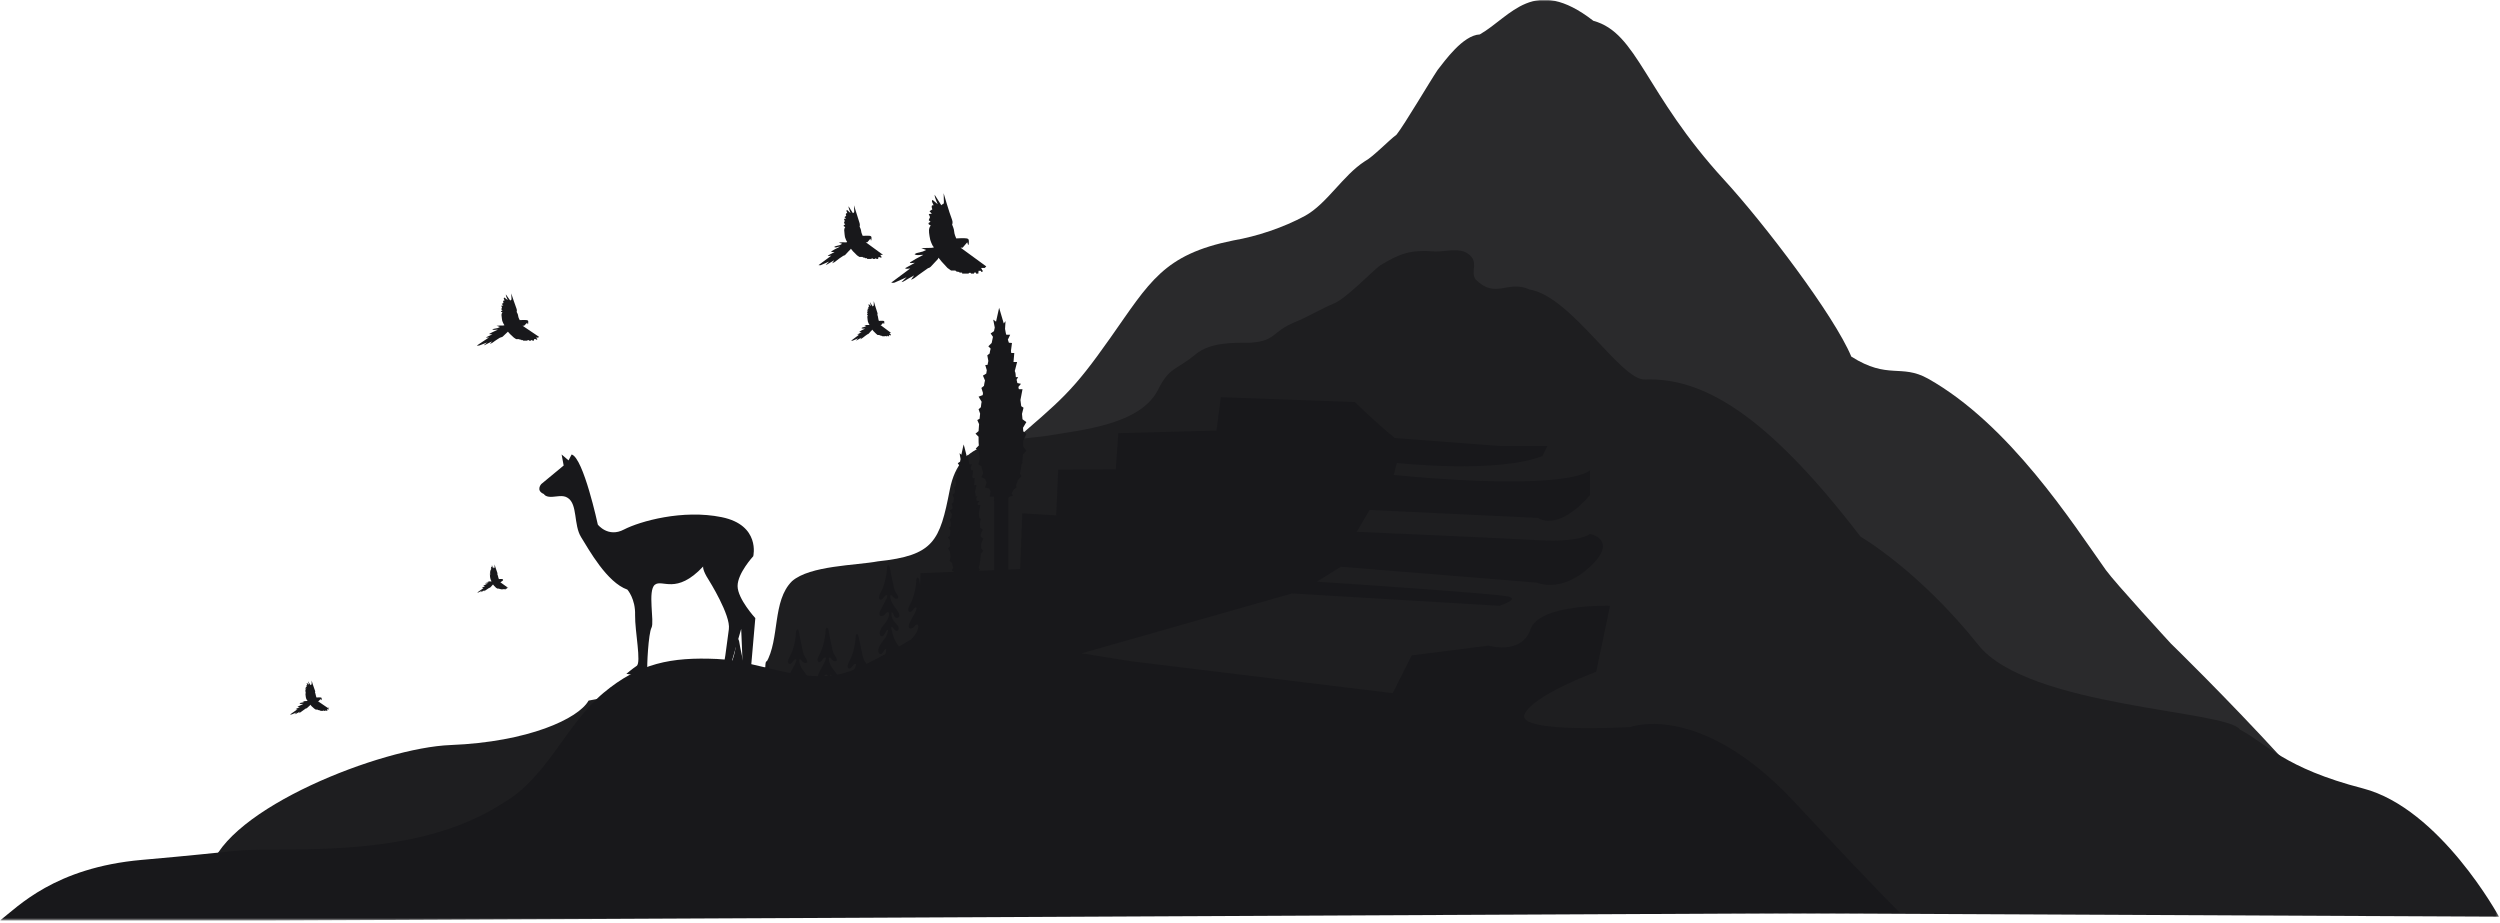 <svg width="802" height="296" viewBox="0 0 802 296" fill="none" xmlns="http://www.w3.org/2000/svg">
<mask id="mask0_148_285" style="mask-type:luminance" maskUnits="userSpaceOnUse" x="0" y="0" width="802" height="296">
<path d="M801.67 0H0V295.3H801.67V0Z" fill="white"/>
</mask>
<g mask="url(#mask0_148_285)">
<path d="M576.754 139.532C574.776 139.614 573.622 139.614 573.622 139.614C574.364 139.532 575.435 139.532 576.754 139.532Z" fill="#2A2A2C"/>
<path d="M782.549 293.652L619.446 292.828L323.322 146.29V143.076C340.877 127.994 344.008 125.686 356.206 108.378C368.816 90.494 373.184 81.675 395.601 77.142C403.266 75.824 411.673 73.022 418.678 69.23C425.684 65.357 430.794 56.291 437.799 51.758C440.354 50.439 445.464 45.082 448.019 43.187C450.574 39.972 458.65 26.209 461.205 22.417C463.431 19.615 469.282 11.291 474.722 11.044C484.777 5.275 492.029 -8.159 511.15 6.676C525.408 10.549 527.469 29.753 553.1 57.692C566.04 71.785 588.457 101.29 593.897 114.395C605.765 121.895 609.803 116.62 618.539 121.483C644.748 136.235 664.858 167.801 675.572 182.883C678.539 187.004 696.423 206.455 696.423 206.455C696.423 206.455 714.473 224.009 732.028 243.213C741.423 247.086 782.549 293.652 782.549 293.652Z" fill="#2A2A2C"/>
<path d="M245.767 214.119L188.817 224.751C185.603 230.52 169.532 238.02 144.559 239.009C122.389 239.833 72.692 259.366 67.417 278.981C67.417 278.981 65.274 273.542 7.088 291.179C94.862 288.295 245.767 287.883 198.295 291.179C185.521 291.179 801.67 294.064 801.67 294.064C801.67 294.064 782.796 259.366 758.071 252.938C732.604 246.344 727.083 238.515 718.594 234.064C714.638 227.801 650.682 226.976 634.693 206.949C615.49 182.883 596.864 172.169 596.864 172.169C566.205 132.114 545.848 121.153 527.798 121.73C520.134 122.389 504.062 95.027 490.711 92.884C483.705 89.67 479.832 96.098 473.403 89.67C471.508 87.115 474.722 83.9 470.848 81.346C468.293 79.45 463.843 80.686 460.628 80.686C452.304 80.027 449.09 81.346 442.744 85.137C440.189 87.032 431.37 96.263 427.579 97.499C424.365 98.818 418.596 102.115 415.382 103.351C407.717 106.565 409.53 109.285 401.206 109.944C395.437 109.944 388.266 109.779 383.569 113.653C377.058 119.01 375.162 117.609 371.371 125.274C365.602 136.153 347.552 137.884 335.437 139.862C321.344 141.757 307.91 140.521 304.696 157.087C301.481 173.653 299.586 178.186 281.619 180.081C274.613 181.4 259.861 181.4 254.092 186.427C247.663 192.773 250.218 204.971 245.767 212.636" fill="#1E1E20"/>
<path d="M240.74 216.262L242.306 198.295C242.306 198.295 236.619 192.114 236.619 187.993C236.619 183.872 241.647 178.433 241.647 178.433C241.647 178.433 244.037 168.46 231.509 165.905C218.982 163.35 205.301 167.224 200.191 169.861C195.081 172.581 191.784 168.295 191.784 168.295C191.784 168.295 187.169 146.867 183.378 145.796L182.389 147.691L180.163 145.796L180.823 149.34L173.653 155.274C173.653 155.274 171.757 157.334 174.477 158.488C174.477 158.488 174.889 159.394 176.702 159.394C178.515 159.394 180.576 158.653 182.141 159.724C185.356 161.785 183.955 168.378 186.427 172.334C188.9 176.29 194.669 186.839 201.262 189.147C201.262 189.147 203.9 192.114 203.735 197.306C203.652 202.499 205.795 212.636 204.229 213.625C202.746 214.614 200.933 216.18 200.933 216.18C200.933 216.18 207.856 217.251 207.691 215.603C207.443 213.872 208.02 203.158 209.009 201.345C209.998 199.449 207.691 189.477 210.081 187.581C212.471 185.685 216.921 190.96 225.575 181.729C225.575 181.729 225.246 182.801 227.388 186.098C227.388 186.098 234.476 197.389 233.817 201.839C233.158 206.207 232.333 215.356 231.18 215.768C230.108 216.18 227.883 218.323 227.883 218.323H232.993L237.773 201.757L238.267 213.707L236.372 215.685L240.74 216.262Z" fill="#18181B"/>
<path d="M313.02 143.9L314.009 142.911C313.926 142.252 313.926 141.592 313.926 140.933C313.926 140.686 313.926 140.438 313.926 140.109L312.937 139.12L313.926 138.296C314.009 137.554 314.009 136.812 314.091 136.07L313.514 134.752L314.256 134.34C314.338 133.845 314.338 133.186 314.421 132.691L313.926 131.29L314.668 130.631C314.75 130.136 314.75 129.477 314.915 128.9L313.926 127.252L315.245 126.757C315.327 126.51 315.327 126.263 315.327 126.015L314.833 124.45L315.657 123.79C315.739 123.213 315.822 122.636 315.987 122.059L315.327 120.494L316.399 119.834C316.481 119.505 316.481 119.092 316.564 118.763L316.069 117.114L316.811 117.032C316.893 116.62 316.976 116.208 317.058 115.796L316.728 113.983L317.47 113.406C317.553 112.911 317.635 112.334 317.8 111.84L317.058 111.098L318.13 110.027C318.212 109.367 318.459 108.708 318.542 108.049L317.8 106.977L318.871 106.235C318.954 105.823 319.036 105.494 319.119 105.082L318.624 102.527L319.531 103.186C320.108 100.466 320.52 98.736 320.52 98.736C320.52 98.736 321.097 100.631 322.003 103.763L322.58 103.021L322.415 105.494C322.498 105.988 322.745 107.389 322.827 107.389H324.064L323.322 108.955C323.404 109.285 323.487 109.532 323.651 109.944L324.64 110.027L324.311 112.582C324.393 112.746 324.393 113.241 324.393 113.241H325.382L325.135 116.125H326.289L325.547 119.01C325.629 119.505 325.794 119.092 325.877 120.988H326.618L326.124 121.812C326.206 122.224 326.289 122.389 326.371 122.884L327.525 123.131L326.701 124.12C326.783 124.614 326.783 124.862 326.948 124.862H328.02L327.36 128.323C327.443 128.9 327.525 129.724 327.607 130.301L328.349 130.796L327.855 132.774C327.937 133.351 327.937 133.928 328.02 134.504L329.256 135.411L328.184 137.224C328.184 137.554 328.267 137.966 328.267 138.378L329.256 139.202L328.267 141.427C328.267 142.004 328.267 142.581 328.267 143.241L329.256 144.642L328.184 145.796C328.102 146.62 328.02 147.444 327.937 148.186L328.102 148.433L327.772 148.845C327.607 149.916 327.443 150.905 327.195 151.894L327.69 152.801L326.536 154.037C326.371 154.614 326.124 155.191 325.959 155.603L326.124 156.427L325.3 156.922C325.053 157.416 324.805 157.828 324.558 158.241L324.97 158.982L323.734 159.394C323.404 159.724 323.157 159.889 322.91 160.136L323.239 160.631H322.168C321.179 161.62 320.602 161.784 320.602 161.784C320.602 161.784 320.272 161.62 319.778 160.631H318.789L319.119 159.806C319.036 159.642 318.871 159.477 318.789 159.312H317.47L317.8 157.664C317.635 157.334 317.47 157.004 317.305 156.675L315.987 156.427L316.481 154.779C316.399 154.449 316.152 154.037 316.069 153.708L314.833 153.048L315.41 151.812C315.163 151.07 314.998 150.411 314.833 149.587L313.844 148.927L314.338 147.197C314.256 146.455 314.091 145.631 314.009 144.724L313.02 143.9Z" fill="#18181B"/>
<path d="M304.119 175.96L304.778 175.218C304.778 174.724 304.696 174.229 304.696 173.735C304.696 173.57 304.696 173.323 304.696 173.158L304.036 172.416L304.778 171.839C304.778 171.345 304.86 170.768 304.86 170.191L304.448 169.202L304.943 168.872C305.025 168.46 305.025 168.048 305.025 167.636L304.696 166.647L305.19 166.153C305.272 165.74 305.272 165.328 305.355 164.916L304.613 163.68L305.52 163.268C305.52 163.103 305.602 162.938 305.602 162.773L305.272 161.62L305.849 161.125C305.932 160.713 305.932 160.301 306.014 159.806L305.52 158.653L306.261 158.158C306.344 157.911 306.344 157.664 306.344 157.416L306.014 156.18L306.509 156.098C306.591 155.768 306.591 155.438 306.674 155.109L306.426 153.708L306.921 153.213C307.003 152.801 307.003 152.471 307.168 152.059L306.674 151.565L307.415 150.823C307.498 150.328 307.58 149.834 307.745 149.339L307.25 148.598L307.992 148.103C308.075 147.774 308.075 147.526 308.157 147.279L307.827 145.383L308.404 145.878C308.816 143.818 309.146 142.581 309.146 142.581C309.146 142.581 309.558 143.982 310.135 146.372L310.547 145.878L310.712 147.526C310.794 147.938 310.877 148.927 311.042 148.927H311.866L311.371 150.081C311.454 150.328 311.454 150.493 311.536 150.823L312.195 150.905L311.948 152.883C311.948 152.966 312.031 153.378 312.031 153.378H312.69L312.525 155.603H313.267L312.772 157.746C312.855 158.158 312.855 157.828 313.02 159.23H313.514L313.184 159.889C313.267 160.219 313.267 160.383 313.349 160.631L314.173 160.795L313.597 161.537C313.679 161.867 313.679 162.032 313.761 162.032H314.503L314.009 164.669C314.091 165.081 314.091 165.74 314.173 166.153L314.668 166.482L314.338 167.966C314.421 168.378 314.421 168.872 314.421 169.284L315.327 169.944L314.586 171.345C314.586 171.674 314.586 171.839 314.668 172.169L315.41 172.828L314.75 174.477C314.75 174.971 314.75 175.383 314.75 175.795L315.41 176.784L314.668 177.609C314.586 178.268 314.586 178.845 314.503 179.422L314.586 179.587L314.421 179.916C314.338 180.74 314.173 181.482 314.009 182.141L314.338 182.801L313.597 183.707C313.514 184.119 313.267 184.532 313.184 184.861L313.267 185.521L312.69 185.933C312.525 186.262 312.36 186.592 312.195 186.922L312.525 187.499L311.619 187.828C311.454 188.158 311.206 188.158 311.042 188.323L311.289 188.652H310.547C309.888 189.394 309.393 189.477 309.393 189.477C309.393 189.477 309.146 189.394 308.816 188.652H308.157L308.322 188.075C308.239 187.993 308.157 187.828 308.075 187.746H307.168L307.415 186.51C307.333 186.262 307.168 186.015 307.086 185.768L306.179 185.603L306.509 184.367C306.426 184.119 306.344 183.872 306.179 183.543L305.355 183.048L305.767 182.059C305.685 181.565 305.437 180.988 305.355 180.493L304.613 179.999L304.943 178.68C304.86 178.103 304.778 177.444 304.696 176.867L304.119 175.96Z" fill="#18181B"/>
<path d="M318.954 154.532H323.487V186.592H318.954V154.532Z" fill="#18181B"/>
<path d="M447.442 140.521C440.436 134.752 434.667 128.983 434.667 128.983L391.645 127.417L390.244 138.131L358.761 138.955L357.937 150.576L339.475 150.658L338.816 165.328L327.937 164.669L327.278 182.554L295.3 183.872L294.641 203.735C294.641 203.735 277.992 213.954 270.987 215.85C257.553 219.724 243.46 211.976 230.026 211.399C215.356 210.74 205.053 212.718 193.597 222.279C181.482 232.498 175.713 249.146 161.62 257.471C139.862 271.564 112.169 272.553 87.692 272.553C74.093 272.553 78.461 272.965 45.494 275.85C17.555 278.322 5.769 290.849 0 295.3C45.329 295.3 32.637 295.3 87.692 295.3L609.556 292.827C609.556 292.827 605.93 289.696 575.6 257.223C545.271 224.751 522.936 233.24 522.936 233.24C522.936 233.24 486.507 235.383 489.062 229.202C491.617 223.02 512.057 215.52 512.057 215.52L516.507 194.339C516.507 194.339 493.842 193.597 490.958 201.922C488.073 210.246 477.524 207.114 477.524 207.114L452.881 210.246L446.782 222.361L362.964 212.141L346.975 209.586L414.475 190.383L480.985 194.339C480.985 194.339 487.661 192.279 483.87 191.372C479.996 190.383 422.469 186.592 422.469 186.592L430.134 181.812L493.101 186.922C493.101 186.922 500.766 190.466 510.079 181.812C519.392 173.158 510.079 171.262 510.079 171.262C510.079 171.262 507.194 173.982 494.09 173.323C480.985 172.581 435.244 170.603 435.244 170.603L439.365 163.598L493.43 166.153C493.43 166.153 499.529 170.933 510.079 158.817V150.823C510.079 150.823 504.969 157.828 447.112 152.389L448.101 148.515C448.101 148.515 480.079 152.059 494.832 146.29L496.397 143.076H481.068L447.442 140.521Z" fill="#18181B"/>
<path d="M163.103 188.652L160.466 186.757H160.713L161.208 186.18L161.29 186.427C161.29 186.427 161.372 186.51 161.372 186.262C161.372 186.015 161.455 185.85 161.125 185.768C160.878 185.685 160.054 185.768 160.054 185.768C160.054 185.768 159.807 185.273 159.807 185.026C159.807 184.779 159.559 184.284 159.559 184.284C159.559 184.284 159.642 184.12 159.559 183.79C159.23 182.966 158.653 181.07 158.653 181.07C158.653 181.07 158.653 181.729 158.653 181.977C158.653 182.224 158.488 182.224 158.488 182.224L158.405 182.306L157.746 181.235C157.746 181.235 157.746 181.4 157.911 181.729C158.076 182.141 158.076 182.141 158.076 182.141L157.581 181.729C157.581 181.729 157.499 181.812 157.499 181.977C157.581 182.141 157.664 182.306 157.664 182.306C157.664 182.306 157.499 182.306 157.499 182.389C157.416 182.554 157.581 182.718 157.581 182.718L157.252 182.883L157.499 183.13H157.169L157.334 183.46L157.169 183.79L157.334 183.955L157.087 184.119V184.202L157.334 184.284C157.334 184.284 157.169 184.449 157.169 184.696C157.169 185.026 157.334 185.685 157.334 185.685C157.334 185.685 157.499 186.262 157.664 186.427C157.829 186.592 157.004 186.51 157.004 186.51H156.345L156.839 186.674L156.51 186.839L155.85 187.004L155.603 187.087C155.603 187.087 155.686 187.169 155.933 187.169C156.18 187.169 156.51 187.169 156.51 187.169L155.686 187.581L155.191 187.828C155.191 187.828 154.861 187.993 155.274 187.993C155.603 187.993 155.603 187.993 155.603 187.993L154.614 188.57C154.614 188.57 154.697 188.652 154.861 188.652C155.109 188.652 155.109 188.652 155.109 188.652L153.131 190.054C153.131 190.054 153.378 190.136 153.46 190.054C153.625 189.971 154.697 189.477 154.697 189.477L154.202 189.971C154.202 189.971 154.367 189.971 154.449 189.889C154.532 189.806 155.521 189.312 155.521 189.312L155.191 189.724C155.191 189.724 155.521 189.559 155.603 189.477C155.686 189.394 156.345 188.982 156.345 188.982L156.839 188.652L157.004 188.57C157.087 188.57 157.169 188.57 157.334 188.405C157.499 188.24 158.076 187.581 158.076 187.581L158.158 187.499L158.488 187.911L159.147 188.57L159.559 188.817H159.971C159.971 188.817 160.054 188.9 160.219 188.9C160.383 188.9 160.383 188.982 160.383 188.982C160.383 188.982 160.548 188.982 160.631 188.982C160.713 188.982 160.631 189.065 160.631 189.065H160.878H161.125H161.29L161.372 188.982H161.537V189.065H161.867V188.982H162.032V189.065H162.279V188.817H162.444H162.526V188.9H162.691V188.817V188.735H162.609V188.652H162.526V188.57H162.856L163.103 188.652Z" fill="#18181B"/>
<path d="M172.911 108.049L167.636 104.505H168.131L169.12 103.516L169.284 104.01C169.284 104.01 169.449 104.093 169.449 103.598C169.449 103.104 169.614 102.774 168.955 102.692C168.46 102.609 166.73 102.692 166.73 102.692C166.73 102.692 166.235 101.785 166.235 101.373C166.235 100.878 165.741 100.054 165.741 100.054C165.741 100.054 165.905 99.725 165.741 99.148C165.164 97.664 164.01 94.12 164.01 94.12C164.01 94.12 164.092 95.356 164.092 95.851C164.092 96.346 163.845 96.263 163.845 96.263L163.68 96.428L162.279 94.45C162.279 94.45 162.197 94.697 162.526 95.439C162.938 96.263 162.856 96.263 162.856 96.263L161.784 95.439C161.784 95.439 161.537 95.604 161.62 95.851C161.784 96.098 161.867 96.428 161.867 96.428C161.867 96.428 161.62 96.346 161.455 96.51C161.29 96.758 161.537 97.17 161.537 97.17L160.96 97.499L161.455 97.994L160.795 98.076L161.043 98.653L160.795 99.23L161.208 99.56L160.713 99.807V99.972L161.208 100.219C161.208 100.219 160.878 100.466 160.878 101.043C160.878 101.62 161.125 102.939 161.125 102.939C161.125 102.939 161.537 104.01 161.784 104.258C162.032 104.505 160.548 104.422 160.548 104.422L159.312 104.505L160.383 104.917L159.642 105.247L158.405 105.494L157.911 105.659C157.911 105.659 158.076 105.823 158.57 105.823C159.065 105.741 159.724 105.741 159.724 105.741L158.158 106.483L157.169 106.977C157.169 106.977 156.592 107.225 157.334 107.225C157.993 107.225 157.993 107.225 157.993 107.225L155.933 108.214C155.933 108.214 156.015 108.378 156.427 108.296C156.922 108.214 156.922 108.214 156.922 108.214L152.966 110.851C152.966 110.851 153.46 110.933 153.708 110.851C153.955 110.768 156.263 109.862 156.263 109.862L155.191 110.768C155.191 110.768 155.603 110.686 155.686 110.604C155.768 110.521 157.828 109.532 157.828 109.532L157.169 110.356C157.169 110.356 157.746 110.109 157.993 109.944C158.158 109.779 159.394 108.955 159.394 108.955L160.301 108.378C160.301 108.378 160.631 108.214 160.713 108.214C160.795 108.131 161.043 108.214 161.29 107.966C161.537 107.719 162.773 106.565 162.773 106.565L162.938 106.4L163.598 107.142L164.834 108.296L165.576 108.79H166.482C166.482 108.79 166.647 108.955 166.977 108.955C167.389 108.955 167.224 109.12 167.224 109.12C167.224 109.12 167.636 109.12 167.719 109.12C167.883 109.12 167.801 109.285 167.801 109.285H168.295H168.79H169.12L169.284 109.12H169.697V109.285H170.356V109.12H170.768V109.285H171.262L171.345 108.79H171.757H171.922L172.004 108.955H172.334V108.79V108.626H172.169V108.461H172.004V108.296H172.664L172.911 108.049Z" fill="#18181B"/>
<path d="M105.329 227.224L101.95 224.916H102.197L102.856 224.257L103.021 224.586C103.021 224.586 103.186 224.669 103.186 224.339C103.186 224.009 103.268 223.844 102.939 223.762C102.692 223.68 101.538 223.762 101.538 223.762C101.538 223.762 101.29 223.185 101.29 222.938C101.29 222.691 101.043 222.114 101.043 222.114C101.043 222.114 101.208 221.949 101.043 221.537C100.631 220.548 99.972 218.323 99.972 218.323C99.972 218.323 99.972 219.147 99.972 219.394C99.972 219.641 99.807 219.641 99.807 219.641L99.642 219.806L98.818 218.57C98.818 218.57 98.818 218.735 98.983 219.147C99.23 219.641 99.148 219.641 99.148 219.641L98.488 219.147C98.488 219.147 98.323 219.229 98.406 219.394C98.571 219.559 98.571 219.806 98.571 219.806C98.571 219.806 98.406 219.724 98.323 219.888C98.241 220.053 98.406 220.301 98.406 220.301L97.994 220.465L98.323 220.795H97.911L98.076 221.125L97.911 221.537L98.159 221.702L97.911 221.866V222.031L98.159 222.196C98.159 222.196 97.994 222.361 97.994 222.691C97.994 223.02 98.159 223.927 98.159 223.927C98.159 223.927 98.406 224.669 98.653 224.751C98.818 224.916 97.829 224.916 97.829 224.916H97.005L97.664 225.163L97.17 225.328L96.345 225.493L96.098 225.658C96.098 225.658 96.181 225.822 96.593 225.822C96.922 225.822 97.335 225.822 97.335 225.822L96.263 226.317L95.604 226.647C95.604 226.647 95.192 226.811 95.686 226.811C96.181 226.811 96.181 226.811 96.181 226.811L94.862 227.471C94.862 227.471 94.944 227.553 95.192 227.553C95.439 227.553 95.521 227.471 95.521 227.471L93.049 229.202C93.049 229.202 93.296 229.284 93.543 229.202C93.708 229.119 95.192 228.542 95.192 228.542L94.532 229.119C94.532 229.119 94.779 229.119 94.862 229.037C94.944 228.954 96.263 228.295 96.263 228.295L95.851 228.789C95.851 228.789 96.263 228.625 96.345 228.542C96.51 228.46 97.252 227.883 97.252 227.883L97.829 227.471C97.829 227.471 97.994 227.306 98.076 227.306C98.159 227.306 98.241 227.306 98.488 227.141C98.653 226.976 99.477 226.235 99.477 226.235L99.56 226.07L99.972 226.564L100.796 227.306L101.29 227.636H101.867C101.867 227.636 101.95 227.8 102.197 227.8C102.444 227.8 102.362 227.883 102.362 227.883C102.362 227.883 102.609 227.883 102.692 227.883C102.774 227.883 102.774 228.048 102.774 228.048H103.104H103.433H103.598L103.681 227.965H103.928V228.048H104.422V227.883H104.67V228.048H104.999V227.471H105.246H105.329V227.636H105.494V227.471V227.388H105.329V227.224H105.164V227.059H105.659L105.329 227.224Z" fill="#18181B"/>
<path d="M316.399 85.466L308.157 79.45H308.816L310.3 77.719L310.547 78.543C310.547 78.543 310.794 78.708 310.794 77.966C310.794 77.225 310.959 76.648 310.135 76.483C309.476 76.318 306.756 76.483 306.756 76.483C306.756 76.483 306.097 74.999 306.097 74.258C306.097 73.516 305.437 72.032 305.437 72.032C305.437 72.032 305.767 71.456 305.437 70.549C304.448 67.994 302.718 61.977 302.718 61.977C302.718 61.977 302.8 64.12 302.8 64.862C302.8 65.604 302.305 65.522 302.305 65.522L301.976 65.851L299.833 62.472C299.833 62.472 299.751 62.884 300.245 64.12C300.822 65.439 300.822 65.522 300.822 65.522L299.174 64.12C299.174 64.12 298.844 64.368 299.009 64.78C299.256 65.274 299.503 65.851 299.503 65.851C299.503 65.851 299.091 65.769 298.926 66.016C298.762 66.428 299.091 67.17 299.091 67.17L298.185 67.747L298.926 68.571L297.937 68.653L298.349 69.642L297.937 70.631L298.514 71.126L297.855 71.538L297.937 71.95L298.597 72.362C298.597 72.362 298.102 72.774 298.02 73.763C297.937 74.752 298.432 76.977 298.432 76.977C298.432 76.977 299.009 78.791 299.503 79.203C299.998 79.615 297.525 79.532 297.525 79.532L295.547 79.615L297.113 80.192L296.042 80.686L294.064 81.181L293.404 81.51C293.404 81.51 293.569 81.84 294.476 81.84C295.3 81.758 296.207 81.758 296.207 81.758L293.734 83.076L292.251 83.983C292.251 83.983 291.344 84.395 292.415 84.395C293.487 84.312 293.487 84.312 293.487 84.312L290.355 86.043C290.355 86.043 290.52 86.29 291.179 86.208C291.838 86.126 292.003 86.126 292.003 86.126L285.904 90.659C285.904 90.659 286.564 90.823 286.976 90.659C287.388 90.494 290.849 88.928 290.849 88.928L289.201 90.494C289.201 90.494 289.778 90.411 289.943 90.247C290.108 90.082 293.24 88.351 293.24 88.351L292.251 89.752C292.251 89.752 293.24 89.34 293.487 89.093C293.734 88.846 295.712 87.444 295.712 87.444L297.113 86.455C297.113 86.455 297.608 86.126 297.69 86.043C297.855 85.961 298.185 85.961 298.597 85.549C299.009 85.137 300.904 83.076 300.904 83.076L301.069 82.664L302.058 83.9L303.954 85.961L305.108 86.785H306.509C306.509 86.785 306.674 87.197 307.333 87.197C307.992 87.197 307.745 87.444 307.745 87.444C307.745 87.444 308.322 87.444 308.569 87.444C308.734 87.444 308.652 87.774 308.652 87.774H309.393H310.135H310.712L310.877 87.527H311.454V87.774H312.443L312.525 87.444H313.102V87.774H313.844L313.926 86.868H314.503H314.668L314.75 87.197H315.245L315.162 86.868L315.245 86.62H314.998V86.29H314.833V85.961H315.904L316.399 85.466Z" fill="#18181B"/>
<path d="M283.267 81.758L277.745 77.719H278.24L279.229 76.565L279.394 77.142C279.394 77.142 279.558 77.225 279.558 76.73C279.558 76.236 279.723 75.824 279.064 75.659C278.569 75.576 276.756 75.659 276.756 75.659C276.756 75.659 276.262 74.587 276.262 74.175C276.262 73.681 275.767 72.692 275.767 72.692C275.767 72.692 275.932 72.28 275.767 71.62C275.19 69.89 273.954 65.851 273.954 65.851C273.954 65.851 274.036 67.252 274.036 67.829C274.036 68.324 273.789 68.241 273.789 68.241L273.624 68.406L272.223 66.181C272.223 66.181 272.141 66.51 272.471 67.335C272.883 68.241 272.8 68.324 272.8 68.324L271.729 67.335C271.729 67.335 271.481 67.499 271.564 67.747C271.729 68.076 271.811 68.406 271.811 68.406C271.811 68.406 271.564 68.324 271.399 68.489C271.234 68.818 271.481 69.23 271.481 69.23L270.905 69.642L271.399 70.137L270.74 70.219L270.987 70.879L270.74 71.538L271.152 71.95L270.657 72.28V72.527L271.152 72.857C271.152 72.857 270.822 73.186 270.822 73.846C270.822 74.505 271.069 76.071 271.069 76.071C271.069 76.071 271.481 77.307 271.729 77.554C271.976 77.884 270.41 77.719 270.41 77.719L269.091 77.802L270.163 78.214L269.421 78.626L268.102 78.956L267.608 79.203C267.608 79.203 267.773 79.45 268.267 79.368C268.927 79.12 269.503 79.12 269.503 79.12L267.855 79.945L266.866 80.521C266.866 80.521 266.289 80.851 267.031 80.851C267.69 80.851 267.69 80.851 267.69 80.851L265.547 82.005C265.547 82.005 265.63 82.17 266.124 82.087C266.619 82.005 266.701 82.005 266.701 82.005L262.58 85.054C262.58 85.054 263.075 85.137 263.322 85.054C263.569 84.972 265.96 83.9 265.96 83.9L264.888 84.972C264.888 84.972 265.3 84.889 265.383 84.807C265.465 84.725 267.608 83.488 267.608 83.488L266.949 84.477C266.949 84.477 267.525 84.148 267.773 84.065C267.938 83.9 269.256 82.912 269.256 82.912L270.245 82.252C270.245 82.252 270.575 82.005 270.657 82.005C270.74 81.922 270.987 82.005 271.234 81.675C271.481 81.346 272.8 80.027 272.8 80.027L272.965 79.78L273.624 80.604L274.943 81.922L275.685 82.417H276.674C276.674 82.417 276.839 82.664 277.251 82.664C277.663 82.664 277.498 82.829 277.498 82.829C277.498 82.829 277.91 82.829 278.075 82.829C278.24 82.829 278.157 83.076 278.157 83.076H278.652H279.146H279.476L279.641 82.912H280.053V83.076H280.712V82.912H281.124V83.076H281.701L281.784 82.499H282.196H282.361L282.443 82.664H282.773V82.417V82.252H282.608V82.005H282.443V81.758H283.102H283.267Z" fill="#18181B"/>
<path d="M285.987 106.895L282.443 104.257H282.69L283.35 103.516L283.514 103.928C283.514 103.928 283.679 104.01 283.679 103.598C283.679 103.186 283.762 103.021 283.432 102.939C283.185 102.856 281.948 102.939 281.948 102.939C281.948 102.939 281.701 102.279 281.701 101.95C281.701 101.62 281.454 100.961 281.454 100.961C281.454 100.961 281.619 100.714 281.454 100.301C281.042 99.148 280.3 96.593 280.3 96.593C280.3 96.593 280.3 97.499 280.3 97.829C280.3 98.159 280.135 98.159 280.135 98.159L279.97 98.323L279.064 96.922C279.064 96.922 279.064 97.17 279.229 97.582C279.476 98.159 279.394 98.159 279.394 98.159L278.734 97.582C278.734 97.582 278.569 97.664 278.652 97.911C278.817 98.159 278.817 98.406 278.817 98.406C278.817 98.406 278.652 98.323 278.569 98.488C278.487 98.736 278.652 98.9 278.652 98.9L278.24 99.148L278.569 99.56H278.157L278.322 99.972L278.157 100.384L278.405 100.631L278.157 100.796V100.961L278.405 101.126C278.405 101.126 278.24 101.373 278.24 101.703C278.24 102.032 278.405 103.104 278.405 103.104C278.405 103.104 278.652 103.928 278.899 104.093C279.064 104.34 278.075 104.257 278.075 104.257H277.251L277.91 104.587L277.416 104.834L276.591 105.082L276.344 105.246C276.344 105.246 276.426 105.411 276.839 105.411C277.168 105.411 277.58 105.411 277.58 105.411L276.509 105.906L275.85 106.318C275.85 106.318 275.437 106.565 275.932 106.565C276.426 106.565 276.426 106.565 276.426 106.565L275.025 107.307C275.025 107.307 275.108 107.389 275.355 107.389C275.602 107.389 275.685 107.307 275.685 107.307L273.047 109.285C273.047 109.285 273.295 109.367 273.542 109.285C273.707 109.202 275.273 108.543 275.273 108.543L274.613 109.202C274.613 109.202 274.861 109.202 274.943 109.12C275.025 109.038 276.344 108.296 276.344 108.296L275.932 108.873C275.932 108.873 276.344 108.626 276.509 108.543C276.674 108.461 277.498 107.801 277.498 107.801L278.075 107.389C278.075 107.389 278.24 107.224 278.322 107.224C278.405 107.224 278.487 107.224 278.734 106.977C278.899 106.73 279.723 105.906 279.723 105.906L279.806 105.741L280.218 106.235L281.042 107.06L281.536 107.472H282.113C282.113 107.472 282.196 107.637 282.443 107.637C282.69 107.637 282.608 107.719 282.608 107.719C282.608 107.719 282.855 107.719 282.937 107.719C283.02 107.719 283.02 107.884 283.02 107.884H283.35H283.679H283.844L283.926 107.801H284.174V107.884H284.668V107.719H284.915V107.884H285.245V107.472H285.492H285.575V107.637H285.74V107.472V107.142H285.575V106.977H285.41V106.812H285.904L285.987 106.895Z" fill="#18181B"/>
<path d="M301.234 200.438L296.042 203.158C295.877 202.993 295.795 202.746 295.712 202.498C295.465 201.839 295.3 201.18 295.382 200.52V200.438C295.382 200.356 295.547 200.438 295.63 200.438C295.877 200.603 296.042 200.933 296.124 201.262C296.289 201.757 296.536 202.169 297.113 202.169C297.525 202.169 297.937 201.922 297.937 201.427C297.937 201.18 297.855 200.933 297.773 200.685C297.278 199.614 296.454 198.872 295.877 197.883C295.465 197.306 295.218 196.647 295.053 195.905C295.053 195.658 294.888 195.163 295.053 194.916C295.135 194.834 295.218 194.834 295.3 194.916C295.382 194.916 295.465 194.999 295.547 195.081C296.042 195.658 296.536 196.235 297.278 195.988C297.36 195.988 297.443 195.905 297.525 195.823C297.525 195.823 297.525 195.74 297.525 195.658C297.525 194.916 297.113 194.586 296.784 194.009C296.124 193.103 296.042 191.537 295.712 190.383C295.382 188.982 295.135 187.499 294.888 186.097C294.806 185.85 294.723 185.521 294.558 185.356C293.899 184.861 293.899 186.674 293.899 187.004C293.817 187.828 293.652 188.735 293.487 189.559C293.157 191.207 292.58 192.856 291.756 194.339C291.344 194.999 291.097 196.07 291.756 196.317C292.663 196.647 293.322 194.257 294.064 194.999C293.981 195.823 293.569 196.482 293.157 197.224C292.828 197.883 292.498 198.46 292.168 199.119C291.839 199.696 291.509 200.273 291.509 200.933C291.509 201.097 291.591 201.345 291.756 201.509C291.839 201.592 292.003 201.592 292.086 201.592C292.498 201.592 292.992 201.427 293.322 201.015C293.487 200.85 293.569 200.685 293.734 200.52C293.899 200.356 294.064 200.273 294.311 200.356C295.135 200.685 294.064 202.828 293.817 203.24C293.569 203.57 293.322 203.9 293.075 204.229C292.745 204.641 292.415 205.053 292.086 205.548L288.459 207.443C287.635 206.454 286.976 205.301 286.564 204.064C286.317 203.405 286.152 202.828 286.069 202.169C286.069 202.004 285.822 201.345 285.904 201.18C286.152 200.685 286.811 201.922 286.976 202.004C287.223 202.251 287.553 202.498 287.882 202.334C288.13 202.251 288.295 202.004 288.295 201.674C288.295 201.345 288.295 201.097 288.13 200.933C287.965 200.603 287.718 200.356 287.47 200.108C287.058 199.614 286.646 199.202 286.317 198.542C286.069 197.883 285.904 197.224 285.987 196.564V196.482C285.987 196.4 286.152 196.482 286.234 196.482C286.481 196.647 286.646 196.977 286.729 197.306C286.893 197.801 287.141 198.213 287.718 198.213C288.13 198.213 288.542 197.966 288.542 197.471C288.542 197.224 288.459 196.977 288.377 196.729C287.882 195.658 287.058 194.916 286.481 193.927C286.069 193.35 285.822 192.691 285.657 191.949C285.657 191.702 285.492 191.207 285.657 190.96C285.74 190.878 285.822 190.878 285.904 190.96C285.987 190.96 286.069 191.042 286.152 191.125C286.646 191.702 287.141 192.279 287.882 192.031C287.965 192.031 288.047 191.949 288.13 191.867C288.13 191.867 288.13 191.784 288.13 191.702C288.13 190.96 287.718 190.63 287.388 190.053C286.729 189.147 286.646 187.581 286.317 186.427C285.987 185.026 285.74 183.543 285.492 182.141C285.41 181.894 285.328 181.565 285.163 181.4C284.503 180.905 284.503 182.718 284.503 183.048C284.421 183.872 284.256 184.779 284.091 185.603C283.762 187.251 283.185 188.9 282.361 190.383C281.948 191.042 281.701 192.114 282.361 192.361C283.267 192.691 283.926 190.301 284.668 191.042C284.586 191.867 284.174 192.526 283.762 193.268C283.432 193.927 283.102 194.504 282.773 195.163C282.443 195.74 282.113 196.317 282.113 196.977C282.113 197.141 282.196 197.389 282.361 197.553C282.443 197.636 282.608 197.636 282.69 197.636C283.102 197.636 283.597 197.471 283.926 197.059C284.091 196.894 284.174 196.729 284.339 196.564C284.503 196.4 284.668 196.317 284.915 196.4C285.74 196.729 284.668 198.872 284.421 199.284C284.174 199.614 283.926 199.944 283.679 200.273C283.35 200.685 282.937 201.097 282.69 201.592C282.443 202.086 282.196 202.663 282.196 203.158C282.196 203.487 282.361 203.9 282.608 204.064C282.855 204.147 283.102 204.064 283.267 203.982C283.514 203.817 283.679 203.652 283.762 203.405C283.926 203.158 284.174 202.828 284.256 202.498C284.339 202.334 284.668 201.839 284.833 202.169C284.915 202.334 284.751 202.911 284.668 203.075C284.503 203.735 284.256 204.312 283.844 204.806C283.102 205.878 282.113 206.867 281.784 208.268C281.619 208.927 281.866 209.834 282.443 209.834C283.267 209.834 283.514 208.268 284.256 208.185C284.339 208.845 284.174 209.504 283.844 210.081L278.075 213.13C277.91 212.718 277.663 212.471 277.416 212.141C276.756 211.235 276.674 209.669 276.344 208.515C276.014 207.114 275.767 205.63 275.438 204.229C275.355 203.982 275.273 203.652 275.108 203.487C274.449 202.993 274.449 204.806 274.449 205.136C274.366 205.96 274.201 206.867 274.036 207.691C273.707 209.339 273.13 210.987 272.306 212.471C271.894 213.13 271.646 214.202 272.306 214.449C273.212 214.779 273.872 212.388 274.613 213.13C274.531 213.954 274.119 214.614 273.707 215.355C273.707 215.438 273.624 215.438 273.624 215.52L266.866 219.064C266.784 218.899 266.701 218.735 266.619 218.57C266.372 217.91 266.207 217.251 266.289 216.592V216.509C266.289 216.427 266.454 216.509 266.536 216.509C266.784 216.674 266.949 217.004 267.031 217.334C267.196 217.828 267.443 218.24 268.02 218.24C268.432 218.24 268.844 217.993 268.844 217.498C268.844 217.251 268.762 217.004 268.679 216.757C268.185 215.685 267.361 214.943 266.784 213.954C266.372 213.377 266.124 212.718 265.96 211.976C265.96 211.729 265.795 211.235 265.96 210.987C266.042 210.905 266.124 210.905 266.207 210.987C266.289 210.987 266.372 211.07 266.454 211.152C266.949 211.729 267.443 212.306 268.185 212.059C268.267 212.059 268.35 211.976 268.432 211.894C268.432 211.894 268.432 211.812 268.432 211.729C268.432 210.987 268.02 210.658 267.69 210.081C267.031 209.174 266.949 207.608 266.619 206.454C266.289 205.053 266.042 203.57 265.795 202.169C265.712 201.922 265.63 201.592 265.465 201.427C264.806 200.933 264.806 202.746 264.806 203.075C264.723 203.9 264.558 204.806 264.394 205.63C264.064 207.279 263.487 208.927 262.663 210.41C262.251 211.07 262.004 212.141 262.663 212.388C263.569 212.718 264.229 210.328 264.971 211.07C264.888 211.894 264.476 212.553 264.064 213.295C263.734 213.954 263.405 214.531 263.075 215.191C262.745 215.768 262.416 216.344 262.416 217.004C262.416 217.169 262.498 217.416 262.663 217.581C262.745 217.663 262.91 217.663 262.993 217.663C263.405 217.663 263.899 217.498 264.229 217.086C264.394 216.921 264.476 216.757 264.641 216.592C264.806 216.427 264.971 216.345 265.218 216.427C266.042 216.757 264.971 218.899 264.723 219.312C264.476 219.641 264.229 219.971 263.982 220.301C263.734 220.63 263.405 221.042 263.157 221.372L257.306 224.421C257.141 223.844 256.976 223.35 256.894 222.773C256.894 222.608 256.646 221.949 256.729 221.784C256.976 221.29 257.635 222.526 257.8 222.608C258.048 222.855 258.377 223.103 258.707 222.938C258.954 222.855 259.119 222.608 259.119 222.279C259.119 222.031 259.119 221.702 258.954 221.537C258.789 221.207 258.542 220.96 258.295 220.713C257.883 220.218 257.471 219.806 257.141 219.147C256.894 218.487 256.729 217.828 256.811 217.169V217.086C256.811 217.004 256.976 217.086 257.059 217.086C257.306 217.251 257.471 217.581 257.553 217.91C257.718 218.405 257.965 218.817 258.542 218.817C258.954 218.817 259.366 218.57 259.366 218.075C259.366 217.828 259.284 217.581 259.201 217.334C258.707 216.262 257.883 215.52 257.306 214.531C256.894 213.954 256.646 213.295 256.482 212.553C256.482 212.306 256.317 211.729 256.482 211.564C256.564 211.482 256.646 211.482 256.729 211.564C256.811 211.564 256.894 211.647 256.976 211.729C257.471 212.306 257.965 212.883 258.707 212.636C258.789 212.636 258.872 212.553 258.954 212.471C258.954 212.471 258.954 212.388 258.954 212.306C258.954 211.564 258.542 211.235 258.212 210.658C257.553 209.751 257.471 208.185 257.141 207.031C256.811 205.63 256.564 204.147 256.317 202.746C256.234 202.498 256.152 202.169 255.987 202.004C255.328 201.509 255.328 203.323 255.328 203.652C255.245 204.476 255.081 205.383 254.916 206.207C254.586 207.856 254.009 209.504 253.185 210.987C252.773 211.647 252.526 212.718 253.185 212.965C254.092 213.295 254.751 210.905 255.493 211.647C255.41 212.471 254.998 213.13 254.586 213.872C254.256 214.531 253.927 215.108 253.597 215.768C253.267 216.344 252.938 216.921 252.938 217.581C252.938 217.746 253.02 217.993 253.185 218.158C253.267 218.24 253.432 218.24 253.515 218.24C253.927 218.24 254.421 218.075 254.751 217.663C254.916 217.498 254.998 217.334 255.163 217.169C255.328 217.004 255.493 216.921 255.74 217.004C256.564 217.333 255.493 219.476 255.245 219.888C254.998 220.218 254.751 220.548 254.504 220.877C254.174 221.29 253.762 221.702 253.515 222.196C253.267 222.691 253.02 223.268 253.02 223.762C253.02 224.092 253.185 224.586 253.432 224.669C253.679 224.751 253.927 224.669 254.092 224.586C254.339 224.421 254.504 224.257 254.586 224.009C254.751 223.762 254.998 223.432 255.081 223.103C255.163 222.938 255.493 222.443 255.657 222.773C255.74 222.938 255.575 223.515 255.493 223.68C255.328 224.339 255.081 224.916 254.668 225.41C254.421 225.74 254.174 226.152 253.844 226.482L247.581 229.778C247.498 229.696 247.416 229.531 247.333 229.366C247.086 228.707 246.921 228.048 247.004 227.388V227.306C247.004 227.224 247.169 227.306 247.251 227.306C247.498 227.471 247.663 227.8 247.745 228.13C247.91 228.625 248.157 229.037 248.734 229.037C249.146 229.037 249.559 228.789 249.559 228.295C249.559 228.048 249.476 227.8 249.394 227.553C248.899 226.482 248.075 225.74 247.498 224.751C247.086 224.174 246.839 223.515 246.674 222.773C246.674 222.526 246.509 221.949 246.674 221.784C246.756 221.702 246.839 221.702 246.921 221.784C247.004 221.784 247.086 221.866 247.168 221.949C247.663 222.526 248.158 223.103 248.899 222.855C248.982 222.855 249.064 222.773 249.146 222.691C249.146 222.691 249.146 222.608 249.146 222.526C249.146 221.784 248.734 221.454 248.405 220.877C247.745 219.971 247.663 218.405 247.333 217.251C247.004 215.85 246.756 214.366 246.509 212.965C246.427 212.718 246.344 212.388 246.18 212.224C245.52 211.729 245.52 213.542 245.52 213.872C245.438 214.696 245.273 215.603 245.108 216.427C244.778 218.075 244.201 219.724 243.377 221.207C242.965 221.866 242.718 222.938 243.377 223.185C244.284 223.515 244.943 221.125 245.685 221.866C245.603 222.691 245.19 223.35 244.778 224.092C244.449 224.751 244.119 225.328 243.789 225.987C243.46 226.564 243.13 227.141 243.13 227.8C243.13 227.965 243.212 228.213 243.377 228.377C243.46 228.46 243.625 228.46 243.707 228.46C244.119 228.46 244.614 228.295 244.943 227.883C245.108 227.718 245.191 227.553 245.355 227.388C245.52 227.224 245.685 227.141 245.932 227.224C246.756 227.553 245.685 229.696 245.438 230.108C245.19 230.438 244.943 230.767 244.696 231.097C244.449 231.427 244.201 231.674 243.954 232.004L238.515 234.888C238.103 234.064 237.855 233.075 237.691 232.086C237.691 232.004 237.691 231.756 237.773 231.756C237.773 231.756 237.855 231.756 237.938 231.756C238.515 232.251 238.515 233.24 239.339 233.405C239.916 233.57 240.74 233.24 240.822 232.498C240.822 231.921 240.41 231.509 240.081 231.015C239.256 230.026 238.597 228.872 238.185 227.636C237.938 226.976 237.773 226.399 237.691 225.74C237.691 225.575 237.443 224.916 237.526 224.751C237.773 224.257 238.432 225.493 238.597 225.575C238.844 225.822 239.174 226.07 239.504 225.905C239.751 225.822 239.916 225.575 239.916 225.246C239.916 224.998 239.916 224.669 239.751 224.504C239.586 224.174 239.339 223.927 239.092 223.68C238.68 223.185 238.267 222.773 237.938 222.114C237.691 221.454 237.526 220.795 237.608 220.136V220.053C237.608 219.971 237.773 220.053 237.855 220.053C238.103 220.218 238.267 220.548 238.35 220.877C238.515 221.372 238.762 221.784 239.339 221.784C239.751 221.784 240.163 221.537 240.163 221.042C240.163 220.795 240.081 220.548 239.998 220.301C239.504 219.229 238.68 218.487 238.103 217.498C237.691 216.921 237.443 216.262 237.278 215.52C237.278 215.273 237.114 214.696 237.278 214.531C237.361 214.449 237.443 214.449 237.526 214.531C237.608 214.531 237.691 214.614 237.773 214.696C238.267 215.273 238.762 215.85 239.504 215.603C239.586 215.603 239.669 215.52 239.751 215.438C239.751 215.438 239.751 215.356 239.751 215.273C239.751 214.531 239.339 214.202 239.009 213.625C238.35 212.718 238.267 211.152 237.938 209.998C237.608 208.597 237.361 207.114 237.114 205.713C237.031 205.465 236.949 205.136 236.784 204.971C236.125 204.476 236.125 206.29 236.125 206.619C236.042 207.443 235.877 208.35 235.713 209.174C235.383 210.823 234.806 212.471 233.982 213.954C233.57 214.614 233.322 215.685 233.982 215.932C234.888 216.262 235.548 213.872 236.289 214.614C236.207 215.438 235.795 216.097 235.383 216.839C235.053 217.498 234.724 218.075 234.394 218.735C234.064 219.312 233.735 219.888 233.735 220.548C233.735 220.713 233.817 220.96 233.982 221.125C234.064 221.207 234.229 221.207 234.311 221.207C234.724 221.207 235.218 221.042 235.548 220.63C235.713 220.465 235.795 220.301 235.96 220.136C236.125 219.971 236.289 219.888 236.537 219.971C237.361 220.301 236.289 222.443 236.042 222.855C235.795 223.185 235.548 223.515 235.3 223.844C234.971 224.257 234.559 224.669 234.311 225.163C234.064 225.658 233.817 226.235 233.817 226.729C233.817 227.059 233.982 227.471 234.229 227.636C234.476 227.718 234.724 227.636 234.888 227.553C235.136 227.388 235.3 227.141 235.383 226.976C235.548 226.729 235.795 226.399 235.877 226.07C235.96 225.905 236.289 225.41 236.454 225.74C236.537 225.905 236.372 226.482 236.289 226.647C236.125 227.306 235.877 227.883 235.465 228.377C234.724 229.449 233.735 230.438 233.405 231.839C233.24 232.498 233.487 233.405 234.064 233.405C234.888 233.405 235.136 231.839 235.877 231.756C236.125 233.075 235.136 234.229 234.394 235.3C233.899 235.96 233.487 236.866 233.405 237.69L228.295 240.328C228.213 240.245 228.213 240.163 228.13 239.998C227.883 239.339 227.718 238.679 227.801 238.02V237.938C227.801 237.855 227.965 237.938 228.048 237.938C228.295 238.103 228.46 238.432 228.542 238.762C228.707 239.256 228.954 239.668 229.531 239.668C229.943 239.668 230.355 239.421 230.355 238.927C230.355 238.679 230.273 238.432 230.191 238.185C229.696 237.114 228.872 236.372 228.295 235.383C227.883 234.806 227.636 234.147 227.471 233.405C227.471 233.158 227.306 232.581 227.471 232.416C227.553 232.333 227.636 232.333 227.718 232.416C227.801 232.416 227.883 232.498 227.965 232.581C228.46 233.158 228.954 233.734 229.696 233.487C229.779 233.487 229.861 233.405 229.943 233.322C229.943 233.322 229.943 233.24 229.943 233.158C229.943 232.416 229.531 232.086 229.202 231.509C228.542 230.603 228.46 229.037 228.13 227.883C227.801 226.482 227.553 224.998 227.306 223.597C227.224 223.35 227.141 223.02 226.976 222.855C226.317 222.361 226.317 224.174 226.317 224.504C226.235 225.328 226.07 226.235 225.905 227.059C225.575 228.707 224.998 230.355 224.174 231.839C223.762 232.498 223.515 233.57 224.174 233.817C225.081 234.147 225.74 231.756 226.482 232.498C226.399 233.322 225.987 233.982 225.575 234.723C225.246 235.383 224.916 235.96 224.586 236.619C224.257 237.196 223.927 237.773 223.927 238.432C223.927 238.597 224.009 238.844 224.174 239.009C224.257 239.092 224.421 239.092 224.504 239.092C224.916 239.092 225.41 238.927 225.74 238.515C225.905 238.35 225.987 238.185 226.152 238.02C226.317 237.855 226.482 237.773 226.729 237.855C227.553 238.185 226.482 240.328 226.235 240.74C225.987 241.07 225.74 241.399 225.493 241.729C225.246 241.976 225.081 242.223 224.916 242.471L221.29 244.366C221.207 244.201 221.042 244.037 220.96 243.872C220.548 243.295 220.301 242.636 220.136 241.894C220.136 241.647 219.971 241.152 220.136 240.905C220.218 240.822 220.301 240.822 220.383 240.905C220.465 240.905 220.548 240.987 220.63 241.07C221.125 241.647 221.619 242.223 222.361 241.976C222.443 241.976 222.526 241.894 222.608 241.811C222.608 241.811 222.608 241.729 222.608 241.647C222.608 240.905 222.196 240.575 221.867 239.998C221.207 239.092 221.125 237.526 220.795 236.372C220.465 234.971 220.218 233.487 219.971 232.086C219.888 231.839 219.806 231.509 219.641 231.344C218.982 230.85 218.982 232.663 218.982 232.993C218.899 233.817 218.735 234.723 218.57 235.548C218.24 237.196 217.663 238.844 216.839 240.328C216.427 240.987 216.18 242.059 216.839 242.306C217.746 242.636 218.405 240.245 219.147 240.987C219.064 241.811 218.652 242.471 218.24 243.212C217.91 243.872 217.581 244.449 217.251 245.108C216.921 245.685 216.592 246.262 216.592 246.921L209.174 250.795C208.927 250.218 208.845 249.641 208.68 249.064C208.68 248.899 208.433 248.24 208.515 248.075C208.762 247.581 209.422 248.817 209.586 248.899C209.834 249.146 210.163 249.394 210.493 249.229C210.74 249.146 210.905 248.899 210.905 248.57C210.905 248.322 210.905 247.993 210.74 247.828C210.575 247.498 210.328 247.251 210.081 247.004C209.669 246.509 209.257 246.097 208.927 245.438C208.68 244.778 208.515 244.119 208.597 243.46V243.377C208.597 243.295 208.762 243.377 208.845 243.377C209.092 243.542 209.257 243.872 209.339 244.201C209.504 244.696 209.751 245.108 210.328 245.108C210.74 245.108 211.152 244.861 211.152 244.366C211.152 244.119 211.07 243.872 210.987 243.625C210.493 242.553 209.669 241.811 209.092 240.822C208.68 240.245 208.433 239.586 208.268 238.844C208.268 238.597 208.103 238.02 208.268 237.855C208.35 237.773 208.433 237.773 208.515 237.855C208.597 237.855 208.68 237.938 208.762 238.02C209.257 238.597 209.751 239.174 210.493 238.927C210.575 238.927 210.658 238.844 210.74 238.762C210.74 238.762 210.74 238.679 210.74 238.597C210.74 237.855 210.328 237.526 209.998 236.949C209.339 236.042 209.257 234.476 208.927 233.322C208.597 231.921 208.35 230.438 208.103 229.037C208.02 228.789 207.938 228.46 207.773 228.295C207.114 227.8 207.114 229.614 207.114 229.943C207.031 230.767 206.867 231.674 206.702 232.498C206.372 234.147 205.795 235.795 204.971 237.278C204.559 237.938 204.312 239.009 204.971 239.256C205.878 239.586 206.537 237.196 207.279 237.938C207.196 238.762 206.784 239.421 206.372 240.163C206.042 240.822 205.713 241.399 205.383 242.059C205.053 242.636 204.724 243.212 204.724 243.872C204.724 244.037 204.806 244.284 204.971 244.449C205.053 244.531 205.218 244.531 205.301 244.531C205.713 244.531 206.207 244.366 206.537 243.954C206.702 243.789 206.784 243.625 206.949 243.46C207.114 243.295 207.279 243.212 207.526 243.295C208.35 243.625 207.279 245.767 207.031 246.179C206.784 246.509 206.537 246.839 206.29 247.168C205.96 247.581 205.548 247.993 205.301 248.487C205.053 248.982 204.806 249.559 204.806 250.053C204.806 250.383 204.971 250.877 205.218 250.96C205.466 251.042 205.713 250.96 205.878 250.877C206.042 250.795 206.29 250.548 206.372 250.3C206.537 250.053 206.784 249.723 206.867 249.394C206.949 249.229 207.279 248.734 207.444 249.064C207.526 249.229 207.361 249.806 207.279 249.971C207.114 250.63 206.867 251.207 206.455 251.701C206.125 252.113 205.795 252.526 205.466 253.02L197.389 257.223C197.306 257.058 197.141 256.894 197.059 256.646C196.812 255.987 196.647 255.328 196.729 254.668V254.586C196.729 254.504 196.894 254.586 196.977 254.586C197.224 254.751 197.389 255.08 197.471 255.41C197.636 255.905 197.883 256.317 198.46 256.317C198.872 256.317 199.284 256.069 199.284 255.575C199.284 255.328 199.202 255.08 199.119 254.833C198.625 253.762 197.801 253.02 197.224 252.031C196.812 251.454 196.564 250.795 196.4 250.053C196.4 249.806 196.235 249.311 196.4 249.064C196.482 248.982 196.564 248.982 196.647 249.064C196.729 249.064 196.812 249.146 196.894 249.229C197.389 249.806 197.883 250.383 198.625 250.135C198.707 250.135 198.79 250.053 198.872 249.971C198.872 249.971 198.872 249.888 198.872 249.806C198.872 249.064 198.46 248.734 198.13 248.157C197.471 247.251 197.389 245.685 197.059 244.531C196.729 243.13 196.482 241.647 196.235 240.245C196.152 239.998 196.07 239.669 195.905 239.504C195.246 239.009 195.246 240.822 195.246 241.152C195.163 241.976 194.999 242.883 194.834 243.707C194.504 245.355 193.927 247.004 193.103 248.487C192.691 249.146 192.444 250.218 193.103 250.465C194.01 250.795 194.669 248.405 195.411 249.146C195.328 249.971 194.916 250.63 194.504 251.372C194.174 252.031 193.845 252.608 193.515 253.267C193.185 253.844 192.856 254.421 192.856 255.08C192.856 255.245 192.938 255.493 193.103 255.657C193.185 255.74 193.35 255.74 193.433 255.74C193.845 255.74 194.339 255.575 194.669 255.163C194.834 254.998 194.916 254.833 195.081 254.668C195.246 254.504 195.411 254.421 195.658 254.504C196.482 254.833 195.411 256.976 195.163 257.388C194.916 257.718 194.669 258.047 194.422 258.377C194.092 258.789 193.762 259.201 193.515 259.613L191.784 260.52C191.784 260.438 191.867 260.355 191.867 260.273C191.867 260.025 191.784 259.778 191.702 259.531C191.207 258.46 190.383 257.718 189.806 256.729C189.394 256.152 189.147 255.493 188.982 254.751C188.982 254.504 188.817 253.927 188.982 253.762C189.065 253.679 189.147 253.679 189.229 253.762C189.312 253.762 189.394 253.844 189.477 253.927C189.971 254.504 190.466 255.08 191.207 254.833C191.29 254.833 191.372 254.751 191.455 254.668C191.455 254.668 191.455 254.586 191.455 254.504C191.455 253.762 191.043 253.432 190.713 252.855C190.054 251.949 189.971 250.383 189.641 249.229C189.312 247.828 189.065 246.344 188.817 244.943C188.735 244.696 188.652 244.366 188.488 244.201C187.828 243.707 187.828 245.52 187.828 245.85C187.746 246.674 187.581 247.581 187.416 248.405C187.087 250.053 186.51 251.701 185.685 253.185C185.273 253.844 185.026 254.916 185.685 255.163C186.592 255.493 187.251 253.102 187.993 253.844C187.911 254.668 187.499 255.328 187.087 256.069C186.757 256.729 186.427 257.306 186.098 257.965C185.768 258.542 185.438 259.119 185.438 259.778C185.438 259.943 185.521 260.19 185.685 260.355C185.768 260.438 185.933 260.438 186.015 260.438C186.427 260.438 186.922 260.273 187.251 259.861C187.416 259.696 187.499 259.531 187.663 259.366C187.828 259.201 187.993 259.119 188.24 259.201C189.065 259.531 187.993 261.674 187.746 262.086C187.499 262.416 187.251 262.745 187.004 263.075C186.922 263.157 186.757 263.322 186.674 263.487L179.834 267.031L266.124 254.833L301.234 200.438Z" fill="#18181B"/>
</g>
</svg>
